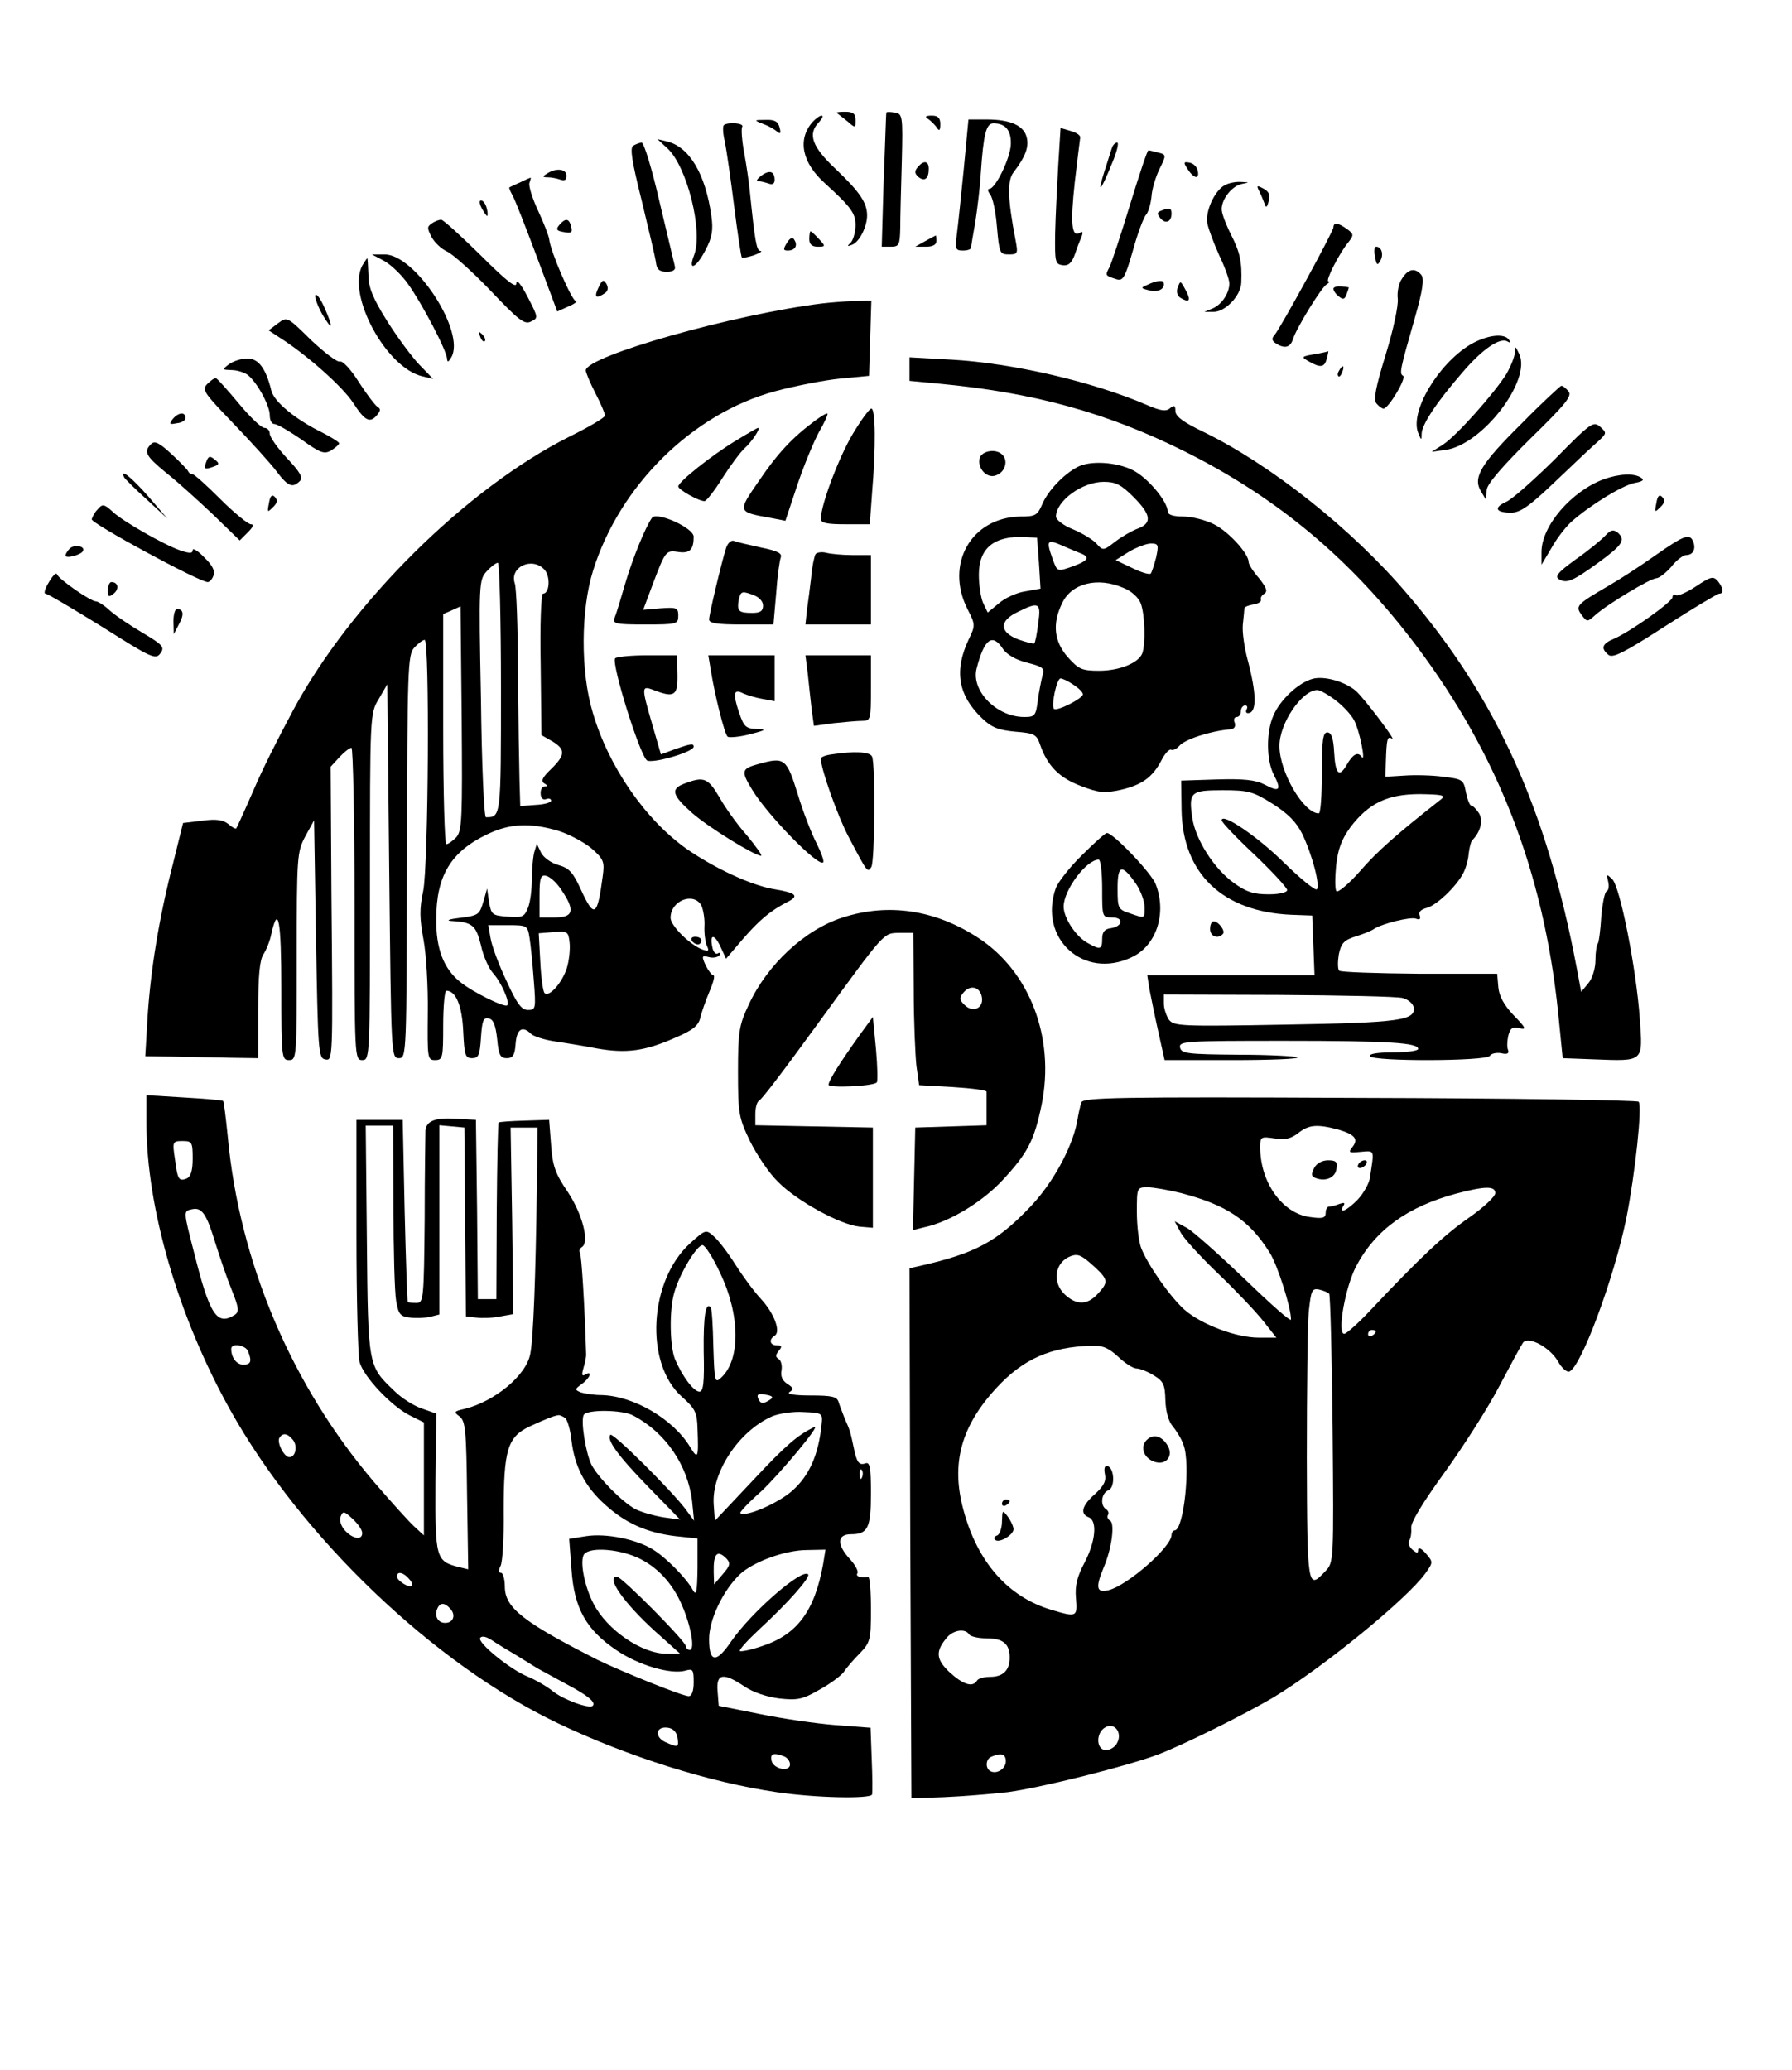 <?xml version="1.0" standalone="no"?>
<!DOCTYPE svg PUBLIC "-//W3C//DTD SVG 20010904//EN"
 "http://www.w3.org/TR/2001/REC-SVG-20010904/DTD/svg10.dtd">
<svg version="1.0" xmlns="http://www.w3.org/2000/svg"
 width="465pt" height="537pt" viewBox="0 0 465 537"
 preserveAspectRatio="xMidYMid meet">

<g transform="translate(0,537) scale(0.1,-0.1)"
fill="#000000" stroke="none">
<path d="M2171 5077 c2 -1 14 -11 27 -21 22 -19 22 -19 22 2 0 17 -6 22 -27
22 -14 0 -24 -1 -22 -3z"/>
<path d="M2300 5078 c-1 -2 -3 -81 -7 -175 l-5 -173 23 0 c22 0 24 4 25 48 0
26 2 103 4 172 3 121 2 125 -19 128 -11 2 -21 2 -21 0z"/>
<path d="M2108 5053 c-39 -45 -27 -105 32 -158 68 -62 80 -78 80 -109 0 -18
-6 -38 -12 -45 -11 -10 -10 -11 3 -6 19 7 39 47 39 76 0 33 -19 61 -81 120
-63 59 -74 92 -43 123 8 9 11 16 6 16 -5 0 -16 -8 -24 -17z"/>
<path d="M2409 5061 c7 -5 17 -15 22 -22 6 -10 9 -8 9 9 0 16 -6 22 -22 22
-17 0 -19 -3 -9 -9z"/>
<path d="M1979 5049 c14 -5 30 -14 37 -20 9 -8 11 -5 7 10 -4 16 -13 21 -37
20 -30 0 -30 -1 -7 -10z"/>
<path d="M2501 4933 c-7 -71 -15 -147 -18 -170 -5 -39 -4 -43 16 -43 11 0 21
3 21 8 0 4 5 34 11 67 5 33 12 89 14 125 7 103 14 130 33 130 31 0 46 -18 45
-54 -1 -36 -40 -116 -56 -116 -5 0 -4 -6 2 -14 7 -8 15 -46 18 -85 6 -67 7
-71 31 -71 23 0 24 2 17 38 -20 105 -22 153 -5 175 30 39 41 66 34 91 -7 30
-42 46 -103 46 l-48 0 -12 -127z"/>
<path d="M1878 5045 c-3 -4 -2 -23 3 -43 4 -20 15 -95 24 -167 9 -71 18 -131
20 -133 2 -2 16 1 32 6 15 6 23 11 16 11 -10 1 -14 24 -28 161 -2 19 -8 62
-14 94 -6 32 -8 63 -5 67 6 10 -39 13 -48 4z"/>
<path d="M2746 4941 c-3 -53 -7 -132 -8 -176 -1 -74 0 -80 19 -83 15 -2 23 5
31 25 5 15 13 37 18 47 5 14 4 17 -4 12 -21 -13 -25 23 -13 132 7 58 13 110
14 115 1 6 -10 13 -24 17 l-27 8 -6 -97z"/>
<path d="M1732 4985 c51 -47 93 -216 69 -277 -17 -44 6 -33 30 14 17 32 20 52
15 87 -15 109 -57 180 -115 194 l-25 6 26 -24z"/>
<path d="M1643 4992 c-9 -6 -3 -42 22 -142 18 -74 35 -146 37 -160 2 -19 9
-25 28 -25 17 0 24 5 21 15 -2 8 -20 84 -40 168 -19 83 -40 152 -46 152 -5 0
-15 -4 -22 -8z"/>
<path d="M2886 4988 c-3 -7 -11 -35 -20 -62 -20 -63 -10 -53 19 19 13 30 19
55 14 55 -5 0 -11 -6 -13 -12z"/>
<path d="M2932 4838 c-24 -79 -48 -151 -53 -161 -12 -22 -11 -22 17 -31 18 -6
23 2 44 75 12 44 28 86 34 92 6 7 12 28 14 47 1 19 11 52 21 72 18 36 17 37
-3 42 -12 3 -23 6 -26 6 -3 0 -24 -64 -48 -142z"/>
<path d="M2381 4936 c-8 -10 -8 -16 2 -25 16 -13 27 -5 27 21 0 21 -13 23 -29
4z"/>
<path d="M3082 4931 c16 -25 31 -27 26 -4 -2 10 -11 19 -21 21 -16 3 -17 1 -5
-17z"/>
<path d="M1420 4920 c-13 -8 -13 -10 2 -10 9 0 23 -3 32 -6 11 -4 16 -1 16 10
0 18 -27 21 -50 6z"/>
<path d="M1975 4914 c-10 -8 -14 -14 -8 -14 6 0 18 -3 27 -6 10 -4 16 -1 16 9
0 23 -13 27 -35 11z"/>
<path d="M1350 4897 c-14 -6 -26 -12 -28 -13 -2 -1 2 -10 8 -21 6 -10 34 -82
63 -159 l53 -142 29 13 c17 7 25 14 19 14 -10 1 -66 129 -69 161 -1 8 -14 42
-29 74 -15 32 -25 65 -22 72 3 8 4 14 3 13 -1 0 -13 -5 -27 -12z"/>
<path d="M3177 4889 c-26 -15 -50 -68 -44 -99 3 -15 17 -52 31 -83 15 -31 26
-63 26 -72 0 -26 -20 -55 -43 -65 l-22 -9 23 0 c31 -1 72 42 73 76 2 53 -3 78
-27 125 -13 26 -24 55 -24 65 0 27 27 61 53 66 20 4 20 4 -3 5 -14 1 -33 -3
-43 -9z"/>
<path d="M3268 4873 c5 -10 11 -25 14 -33 3 -10 6 -8 10 8 5 16 1 25 -14 33
-17 9 -18 8 -10 -8z"/>
<path d="M1250 4830 c6 -11 12 -20 14 -20 2 0 2 9 -1 20 -3 11 -9 20 -15 20
-5 0 -4 -9 2 -20z"/>
<path d="M3012 4823 c-10 -4 -10 -8 -1 -19 13 -16 29 -10 29 12 0 15 -6 16
-28 7z"/>
<path d="M1120 4790 c-12 -8 -12 -12 0 -35 8 -15 26 -31 39 -37 13 -5 64 -50
112 -100 75 -79 90 -91 107 -82 19 9 19 10 -9 64 -17 33 -29 47 -29 35 0 -14
-24 4 -93 73 -51 50 -97 92 -102 92 -6 0 -17 -4 -25 -10z"/>
<path d="M1451 4786 c-9 -11 -7 -15 12 -18 20 -4 23 -1 19 14 -5 22 -15 23
-31 4z"/>
<path d="M3460 4780 c0 -10 -135 -257 -152 -278 -9 -10 -8 -16 3 -23 22 -14
37 -11 44 11 9 29 73 133 87 142 7 4 9 8 5 8 -9 0 29 75 53 103 13 17 13 20
-5 33 -22 16 -35 18 -35 4z"/>
<path d="M2100 4750 c0 -14 7 -20 22 -20 20 0 21 1 3 20 -10 11 -20 20 -22 20
-1 0 -3 -9 -3 -20z"/>
<path d="M2042 4740 c-10 -16 -10 -20 2 -20 19 0 27 13 17 28 -4 8 -11 5 -19
-8z"/>
<path d="M2400 4744 l-25 -14 28 0 c17 0 27 5 27 15 0 8 -1 15 -2 14 -2 -1
-14 -7 -28 -15z"/>
<path d="M3568 4704 c4 -22 6 -24 14 -10 9 16 3 36 -11 36 -5 0 -6 -12 -3 -26z"/>
<path d="M997 4693 c18 -10 46 -37 62 -60 36 -50 101 -174 101 -194 1 -10 4
-8 11 4 38 65 -93 267 -173 267 l-33 0 32 -17z"/>
<path d="M940 4681 c-40 -76 61 -264 155 -287 l29 -7 -36 37 c-19 20 -57 71
-84 114 -37 59 -48 87 -48 119 -1 24 -2 43 -3 43 -1 0 -7 -9 -13 -19z"/>
<path d="M3638 4647 c-9 -12 -13 -36 -11 -52 2 -17 -11 -79 -31 -144 -26 -85
-33 -118 -24 -128 6 -7 14 -13 18 -13 13 0 60 79 51 85 -10 6 -9 13 30 149 21
73 25 103 17 113 -16 19 -34 16 -50 -10z"/>
<path d="M1553 4624 c-12 -25 -7 -30 16 -15 9 6 10 14 5 24 -8 13 -11 12 -21
-9z"/>
<path d="M2986 4635 c-28 -12 -28 -12 -5 -18 24 -7 44 4 38 21 -2 5 -16 4 -33
-3z"/>
<path d="M3056 4624 c-4 -10 -1 -21 6 -26 23 -14 29 -9 17 15 -16 30 -16 30
-23 11z"/>
<path d="M3460 4621 c0 -5 6 -14 14 -20 11 -9 15 -8 20 5 3 8 6 17 6 18 0 1
-9 2 -20 3 -11 1 -20 -2 -20 -6z"/>
<path d="M818 4604 c-2 -5 6 -27 18 -49 28 -47 30 -37 5 19 -10 22 -20 36 -23
30z"/>
<path d="M2135 4583 c-230 -28 -615 -137 -615 -174 0 -5 11 -32 25 -59 14 -27
25 -53 25 -58 0 -5 -42 -30 -93 -55 -265 -133 -565 -429 -715 -707 -44 -82
-80 -154 -102 -205 -23 -53 -43 -97 -47 -104 -2 -2 -11 3 -20 11 -14 11 -31
14 -68 9 l-50 -6 -26 -105 c-37 -144 -58 -276 -66 -397 l-6 -103 76 -1 c43 -1
109 -2 147 -3 l70 -1 0 125 c0 90 4 131 14 145 7 11 17 35 20 52 18 80 26 35
26 -141 0 -179 1 -186 20 -186 20 0 20 7 20 269 0 260 1 271 22 311 l23 42 5
-308 c5 -284 6 -309 23 -312 21 -4 21 -11 17 431 l-2 328 23 25 c12 13 26 24
31 24 4 0 8 -182 8 -405 0 -398 0 -405 20 -405 20 0 20 7 20 449 0 449 0 450
23 488 l22 38 5 -485 c5 -477 5 -485 25 -485 20 0 20 7 21 523 1 488 2 524 19
542 10 11 22 20 27 20 13 0 10 -585 -4 -652 -10 -46 -9 -72 1 -126 7 -37 12
-122 11 -189 -1 -118 -1 -123 19 -123 20 0 21 6 21 90 0 50 4 90 8 90 25 0 41
-39 44 -105 3 -62 5 -70 23 -70 17 0 20 8 23 53 3 44 6 53 20 50 12 -2 18 -17
22 -53 4 -42 8 -50 25 -50 16 0 21 8 23 38 3 38 18 47 40 25 6 -6 33 -15 59
-19 27 -4 77 -12 113 -19 75 -13 123 -7 202 28 45 19 60 31 65 51 3 14 14 45
24 69 10 23 15 42 10 42 -4 0 -13 12 -20 26 -11 24 -10 26 9 21 11 -3 23 0 27
5 3 6 1 8 -4 5 -6 -4 -13 4 -15 18 -7 34 7 32 23 -4 l13 -28 41 48 c44 51 73
76 118 99 32 16 24 24 -38 34 -59 11 -151 54 -222 103 -108 76 -204 214 -245
355 -32 106 -31 266 1 368 69 221 258 407 472 465 52 14 129 29 170 33 l74 7
3 98 3 97 -48 -1 c-26 -1 -61 -4 -78 -6z m-835 -997 c0 -337 0 -336 -39 -336
-5 0 -11 138 -13 308 -6 300 -5 308 15 330 11 12 24 22 29 22 4 0 8 -146 8
-324z m113 306 c16 -18 13 -62 -4 -62 -5 0 -8 -83 -6 -184 l2 -183 28 -16 c35
-21 34 -36 -3 -72 -22 -21 -27 -31 -18 -37 10 -6 10 -8 1 -8 -6 0 -11 -9 -10
-19 0 -11 6 -17 14 -14 7 3 13 1 13 -4 0 -5 -18 -10 -40 -11 l-40 -3 -2 68
c-1 37 -3 163 -4 278 0 116 -4 219 -8 231 -15 43 45 71 77 36z m-229 -694
c-10 -10 -21 -18 -26 -18 -4 0 -8 134 -8 298 l0 299 23 10 22 10 3 -290 c2
-259 1 -292 -14 -309z m264 17 c29 -9 68 -30 87 -46 32 -28 34 -35 29 -72 -14
-106 -22 -110 -57 -34 -20 44 -30 55 -58 63 -19 5 -39 20 -45 32 l-11 23 -7
-23 c-3 -13 -6 -44 -6 -70 0 -26 -4 -59 -10 -73 -9 -23 -14 -26 -52 -23 -41 3
-43 5 -49 38 l-5 35 -10 -35 c-10 -33 -13 -35 -60 -41 -27 -3 -38 -7 -24 -8
56 -3 65 -11 78 -63 6 -29 21 -61 31 -72 21 -23 45 -76 37 -84 -7 -6 -89 34
-121 60 -43 34 -64 86 -63 164 0 112 38 175 133 220 58 28 111 30 183 9z m9
-154 c36 -53 31 -71 -17 -71 l-40 0 0 56 c0 47 3 55 17 52 10 -2 28 -18 40
-37z m363 -40 c5 -11 9 -35 8 -53 -1 -18 2 -41 6 -51 7 -14 5 -16 -12 -10 -33
13 -82 62 -82 82 0 45 60 68 80 32z m-446 -83 c3 -18 8 -68 11 -110 6 -75 5
-78 -15 -78 -17 0 -29 17 -56 76 -20 42 -38 91 -41 110 l-6 34 51 0 c50 0 51
-1 56 -32z m97 -79 c-12 -38 -46 -77 -58 -65 -4 4 -9 40 -11 81 l-4 74 38 3
c37 3 39 1 42 -27 2 -16 -1 -46 -7 -66z"/>
<path d="M1795 2930 c3 -5 10 -10 16 -10 5 0 9 5 9 10 0 6 -7 10 -16 10 -8 0
-12 -4 -9 -10z"/>
<path d="M721 4531 l-24 -18 29 -19 c71 -45 165 -129 191 -170 30 -46 43 -53
62 -30 9 11 9 16 0 21 -6 4 -28 33 -48 64 -20 32 -42 56 -49 53 -7 -2 -40 23
-75 56 -62 61 -62 61 -86 43z"/>
<path d="M1246 4497 c3 -10 9 -15 12 -12 3 3 0 11 -7 18 -10 9 -11 8 -5 -6z"/>
<path d="M3815 4476 c-84 -51 -157 -174 -135 -229 8 -20 9 -20 9 -2 1 25 40
83 106 159 52 61 98 92 117 80 7 -4 8 -3 4 4 -12 19 -58 13 -101 -12z"/>
<path d="M3931 4455 c-1 -11 -11 -36 -22 -55 -32 -51 -129 -160 -164 -183
l-30 -19 37 5 c95 14 223 181 190 249 -10 21 -11 22 -11 3z"/>
<path d="M3410 4451 c-34 -6 -34 -7 -13 -19 30 -17 40 -15 46 8 3 11 4 19 4
19 -1 -1 -18 -5 -37 -8z"/>
<path d="M594 4425 c-18 -14 -18 -14 7 -15 14 0 32 -6 41 -12 25 -19 58 -80
58 -105 0 -13 5 -23 12 -23 7 0 38 -18 70 -40 50 -36 60 -39 78 -28 11 7 20
15 20 18 0 3 -19 15 -42 27 -72 35 -127 81 -134 110 -14 57 -33 83 -62 83 -16
0 -37 -7 -48 -15z"/>
<path d="M2360 4413 l0 -31 73 -7 c249 -23 438 -75 641 -176 242 -121 433
-281 601 -504 212 -282 330 -586 368 -950 l12 -120 80 -3 c132 -5 128 -8 120
106 -9 128 -51 343 -72 362 -14 13 -15 13 -10 -7 3 -12 1 -23 -4 -25 -5 -2
-11 -32 -14 -67 -2 -34 -6 -65 -9 -69 -3 -3 -6 -22 -6 -43 0 -21 -8 -47 -18
-59 l-19 -23 -12 64 c-78 411 -208 698 -440 969 -143 168 -354 335 -529 420
-52 25 -72 40 -72 54 0 14 -3 16 -14 7 -10 -9 -24 -7 -59 8 -141 61 -349 109
-508 118 l-109 6 0 -30z"/>
<path d="M3475 4409 c-4 -6 -5 -12 -2 -15 2 -3 7 2 10 11 7 17 1 20 -8 4z"/>
<path d="M538 4374 c-15 -15 -9 -23 68 -103 45 -47 96 -103 111 -123 30 -40
42 -45 61 -26 9 9 1 23 -33 59 -25 27 -45 55 -45 64 0 8 -6 15 -14 15 -8 0
-38 29 -67 64 -30 36 -56 65 -59 65 -3 1 -13 -6 -22 -15z"/>
<path d="M3948 4271 c-105 -104 -126 -139 -106 -174 l13 -22 3 25 c2 16 43 63
114 133 92 90 108 110 98 122 -7 8 -15 15 -19 14 -3 -1 -50 -44 -103 -98z"/>
<path d="M2212 4243 c-36 -61 -82 -183 -82 -219 0 -11 16 -14 64 -14 l63 0 6
83 c10 117 9 217 -2 217 -5 0 -27 -30 -49 -67z"/>
<path d="M449 4284 c-11 -14 -10 -16 9 -12 13 1 23 7 23 13 1 17 -17 16 -32
-1z"/>
<path d="M2114 4278 c-59 -44 -97 -85 -145 -156 -56 -81 -56 -80 33 -96 l36
-7 31 93 c17 51 43 113 56 137 14 24 24 46 22 48 -2 2 -17 -7 -33 -19z"/>
<path d="M4035 4179 c-55 -54 -112 -105 -127 -111 -33 -15 -27 -28 13 -28 24
0 48 17 117 83 48 46 97 92 110 103 21 20 22 21 4 37 -17 15 -24 11 -117 -84z"/>
<path d="M1908 4226 c-61 -37 -148 -106 -148 -118 0 -8 53 -38 68 -38 5 0 26
27 46 59 21 33 47 68 58 78 19 17 43 53 35 53 -2 0 -28 -15 -59 -34z"/>
<path d="M392 4218 c-20 -20 -14 -31 41 -76 29 -23 83 -72 121 -108 l68 -66
21 21 c14 14 17 21 8 21 -7 0 -43 29 -79 65 -36 36 -68 65 -73 65 -4 0 -9 3
-11 8 -2 4 -21 24 -44 45 -31 29 -43 34 -52 25z"/>
<path d="M2543 4184 c-8 -22 10 -49 32 -49 10 0 22 7 28 16 15 24 1 49 -28 49
-15 0 -28 -7 -32 -16z"/>
<path d="M536 4174 c-8 -21 -6 -23 17 -15 17 6 17 9 4 19 -12 10 -16 9 -21 -4z"/>
<path d="M2795 4158 c-36 -19 -76 -62 -90 -95 -13 -30 -18 -33 -57 -33 -128
-2 -197 -124 -137 -241 20 -39 20 -42 3 -77 -39 -82 -28 -146 35 -206 24 -23
42 -30 85 -34 50 -4 56 -7 65 -34 19 -55 50 -86 106 -107 47 -18 61 -19 103
-10 56 13 83 33 106 77 9 18 21 30 25 27 5 -2 14 2 21 10 14 17 82 39 132 43
11 1 15 7 12 17 -4 8 -1 15 5 15 6 0 11 7 11 15 0 8 5 15 11 15 5 0 7 -4 4
-10 -3 -5 -2 -10 3 -10 24 0 23 50 -1 140 -8 30 -14 71 -12 90 2 19 4 38 4 42
1 4 11 8 24 10 12 2 20 7 19 12 -2 5 2 12 9 16 9 6 5 16 -14 40 -15 17 -27 36
-27 42 0 22 -52 79 -90 98 -22 11 -57 20 -80 20 -26 0 -40 5 -40 13 0 26 -52
88 -90 107 -43 22 -113 26 -145 8z m146 -77 c46 -46 49 -68 12 -82 -16 -6 -42
-21 -59 -34 -31 -24 -32 -24 -49 -5 -9 10 -37 27 -61 37 -25 10 -44 25 -44 33
1 41 68 90 124 90 31 0 45 -7 77 -39z m-245 -172 l4 -66 -39 -7 c-22 -3 -53
-17 -69 -31 l-29 -24 -12 25 c-6 14 -11 46 -11 73 0 69 39 101 118 98 l33 -2
5 -66z m112 24 c20 -9 14 -18 -21 -31 -45 -16 -43 -16 -56 19 -17 48 -14 51
27 33 20 -9 43 -18 50 -21z m192 -9 c-5 -19 -11 -38 -14 -42 -4 -3 -25 3 -49
15 l-42 20 35 22 c19 11 45 21 56 21 20 0 21 -3 14 -36z m-85 -79 c21 -8 39
-25 45 -40 11 -29 13 -105 4 -130 -10 -25 -59 -45 -112 -45 -45 0 -53 4 -81
35 -36 41 -41 87 -15 140 24 52 92 69 159 40z m-221 -92 c-3 -27 -8 -50 -10
-52 -2 -2 -21 3 -41 10 -50 19 -51 48 -3 71 56 28 62 25 54 -29z m-91 -67 c10
-14 33 -28 62 -35 42 -11 46 -14 40 -34 -3 -12 -9 -41 -12 -64 -5 -40 -8 -43
-35 -43 -72 0 -138 68 -124 125 20 78 41 94 69 51z m182 -92 c14 -9 25 -20 25
-25 0 -11 -68 -45 -75 -38 -8 8 7 79 17 79 5 0 20 -7 33 -16z"/>
<path d="M322 4132 c2 -4 28 -30 58 -57 l54 -50 -49 57 c-44 50 -74 74 -63 50z"/>
<path d="M4162 4127 c-84 -31 -162 -121 -162 -189 l0 -33 25 42 c13 24 36 54
52 69 47 42 131 94 164 101 22 4 27 8 17 14 -18 12 -56 10 -96 -4z"/>
<path d="M698 4065 c-5 -25 -4 -25 10 -11 12 11 13 19 5 27 -7 7 -12 3 -15
-16z"/>
<path d="M4298 4065 c-5 -25 -4 -25 10 -11 12 11 13 19 5 27 -7 7 -12 3 -15
-16z"/>
<path d="M252 4047 c-6 -6 -12 -17 -14 -24 -3 -10 279 -163 301 -163 5 0 12 8
15 17 5 11 -3 27 -24 47 -16 17 -30 25 -30 19 0 -9 -8 -9 -32 -1 -43 15 -148
75 -174 99 -24 22 -28 23 -42 6z"/>
<path d="M1692 4027 c-17 -24 -50 -104 -70 -172 -11 -38 -23 -78 -27 -87 -6
-16 1 -18 79 -18 83 0 86 1 86 23 0 20 -4 22 -45 19 l-46 -4 25 67 c33 87 34
88 67 83 29 -4 39 6 39 40 -1 23 -95 65 -108 49z"/>
<path d="M4166 3981 c-10 -11 -44 -39 -77 -62 -47 -34 -56 -45 -43 -52 20 -11
35 -5 105 46 60 44 68 57 46 76 -11 8 -18 6 -31 -8z"/>
<path d="M4295 3929 c-38 -27 -92 -62 -120 -78 -84 -49 -88 -53 -71 -76 14
-19 15 -19 35 -1 31 28 144 96 159 96 7 0 25 14 39 30 13 17 31 30 38 30 18 0
26 15 19 34 -9 23 -22 19 -99 -35z"/>
<path d="M1884 3948 c-12 -38 -44 -172 -44 -185 0 -10 23 -13 84 -13 l83 0 7
80 c3 44 9 86 12 94 4 11 -9 17 -53 26 -31 7 -63 14 -69 17 -7 2 -16 -6 -20
-19z m96 -149 c0 -14 -7 -19 -28 -19 -36 0 -40 5 -35 34 5 22 8 23 34 14 18
-6 29 -17 29 -29z"/>
<path d="M181 3947 c-6 -6 -11 -14 -11 -18 0 -9 39 1 45 11 8 13 -22 19 -34 7z"/>
<path d="M2116 3932 c-3 -6 -9 -32 -11 -59 -3 -26 -8 -65 -11 -85 l-4 -38 85
0 85 0 0 90 0 90 -47 0 c-27 0 -58 3 -69 6 -12 3 -25 1 -28 -4z"/>
<path d="M127 3860 c-10 -16 -14 -30 -9 -30 5 0 71 -39 147 -86 128 -81 139
-86 151 -69 12 16 7 22 -47 54 -34 20 -72 46 -86 59 -13 12 -29 22 -34 22 -14
0 -96 57 -101 70 -2 6 -11 -3 -21 -20z"/>
<path d="M4401 3849 c-24 -16 -48 -26 -52 -23 -5 3 -9 1 -9 -5 0 -12 -110 -90
-152 -108 -31 -13 -35 -25 -14 -42 11 -9 42 7 146 74 73 47 137 85 141 85 13
0 11 14 -3 32 -12 14 -18 13 -57 -13z"/>
<path d="M280 3839 c0 -18 2 -19 15 -9 15 12 12 30 -6 30 -5 0 -9 -10 -9 -21z"/>
<path d="M450 3758 l1 -33 13 25 c14 25 13 40 -5 40 -5 0 -9 -15 -9 -32z"/>
<path d="M1596 3662 c-9 -16 62 -244 82 -264 11 -11 122 21 122 35 0 9 -7 8
-50 -7 l-35 -13 -22 76 c-29 100 -29 103 3 91 54 -21 63 -15 62 40 l-1 50 -78
0 c-43 0 -80 -4 -83 -8z"/>
<path d="M1845 3628 c10 -62 35 -162 43 -169 4 -3 30 -1 57 6 43 11 46 13 18
14 -28 1 -33 6 -46 45 -16 48 -13 60 12 47 9 -4 31 -11 49 -14 l32 -6 0 59 0
60 -86 0 -86 0 7 -42z"/>
<path d="M2096 3623 c3 -27 7 -68 10 -92 l6 -44 51 7 c29 3 62 6 75 6 21 0 22
4 22 85 l0 85 -85 0 -85 0 6 -47z"/>
<path d="M3406 3609 c-37 -10 -85 -55 -102 -96 -19 -43 -18 -117 2 -154 20
-39 14 -45 -25 -24 -24 12 -54 15 -124 13 l-92 -3 1 -77 c3 -164 106 -263 284
-271 l55 -2 3 -77 3 -78 -217 0 -217 0 6 -38 c4 -20 14 -70 23 -110 l16 -72
176 0 c96 0 172 3 169 7 -4 3 -73 7 -154 7 -132 1 -148 3 -151 19 -3 16 15 17
270 17 272 0 348 -5 348 -21 0 -5 -30 -9 -66 -9 -41 0 -63 -4 -59 -10 9 -14
302 -13 311 1 3 6 17 9 29 7 16 -4 22 -1 18 9 -3 7 -2 24 1 37 5 19 11 23 28
19 20 -5 18 0 -14 33 -25 26 -38 50 -40 73 l-3 35 -202 0 c-111 1 -204 4 -208
8 -4 4 -4 23 -1 42 6 29 13 37 44 47 20 6 42 15 47 19 21 14 94 32 109 27 10
-4 13 -1 10 8 -4 9 3 16 19 20 25 7 76 55 94 90 6 11 13 34 14 50 2 17 6 32 9
35 22 22 29 51 18 70 -7 11 -16 20 -20 20 -4 0 -10 15 -14 34 -6 33 -8 35 -59
41 -28 4 -74 5 -101 3 l-49 -3 1 35 c2 65 4 71 16 64 14 -9 -74 107 -94 124
-30 25 -83 39 -112 31z m60 -56 c19 -14 41 -38 48 -52 15 -29 31 -113 19 -94
-10 14 -23 6 -39 -22 -19 -33 -29 -23 -32 33 -2 37 -7 52 -18 52 -11 0 -14
-20 -14 -105 0 -58 -3 -105 -8 -105 -39 0 -102 107 -102 175 0 59 58 144 98
145 7 0 29 -12 48 -27z m-164 -268 c41 -26 62 -48 77 -78 26 -54 47 -134 38
-144 -4 -4 -42 27 -85 69 -70 69 -162 131 -162 110 0 -5 38 -45 85 -89 47 -45
85 -86 85 -92 0 -6 -20 -11 -48 -11 -39 0 -58 6 -91 30 -51 37 -98 111 -107
167 -10 68 -5 73 78 73 67 0 79 -3 130 -35z m438 12 c-116 -91 -167 -136 -211
-187 -29 -33 -57 -56 -61 -52 -4 4 -4 33 -1 66 5 44 14 68 37 100 48 63 97 86
181 86 57 -1 67 -3 55 -13z m-100 -516 c14 -4 26 -14 28 -23 7 -35 -34 -41
-332 -46 -272 -5 -290 -4 -303 13 -7 11 -13 29 -13 42 l0 23 298 -1 c163 -1
308 -4 322 -8z"/>
<path d="M2158 3413 c-16 -2 -28 -7 -28 -11 0 -27 44 -150 72 -203 50 -95 49
-93 59 -78 9 14 11 263 2 286 -5 13 -46 15 -105 6z"/>
<path d="M1968 3388 c-44 -12 -46 -18 -16 -67 40 -66 172 -201 184 -188 3 3
-5 25 -17 49 -12 23 -35 81 -49 128 -29 93 -34 97 -102 78z"/>
<path d="M1778 3338 c-39 -14 -35 -30 18 -77 42 -37 162 -111 179 -111 4 0
-13 24 -37 53 -25 28 -57 73 -72 100 -29 49 -40 53 -88 35z"/>
<path d="M2808 3152 c-32 -31 -62 -70 -68 -85 -47 -131 72 -240 197 -180 64
30 91 114 62 189 -10 28 -112 135 -127 133 -4 0 -33 -26 -64 -57z m52 -87 c0
-74 0 -75 26 -75 31 0 28 -23 -4 -28 -16 -2 -22 -10 -22 -28 0 -27 -5 -29 -38
-10 -30 16 -62 65 -62 94 0 43 59 122 91 122 5 0 9 -34 9 -75z m88 12 c12 -18
22 -45 22 -60 0 -31 2 -30 -39 -16 -30 10 -31 13 -31 65 0 61 11 64 48 11z"/>
<path d="M2187 2990 c-98 -31 -196 -122 -244 -226 -25 -53 -28 -70 -28 -174 0
-109 2 -119 31 -180 18 -36 50 -84 73 -106 48 -49 161 -111 211 -116 l35 -3 0
130 0 130 -152 3 -153 3 0 29 c0 16 4 32 10 35 8 5 55 66 154 202 174 239 168
232 209 233 l37 0 1 -147 c0 -82 4 -170 7 -198 l7 -50 88 -5 c48 -3 87 -8 87
-12 0 -5 0 -26 0 -48 l0 -39 -92 -3 -93 -3 -3 -133 -3 -133 28 7 c67 14 152
66 205 123 64 69 82 102 101 196 35 173 -31 346 -166 433 -111 72 -232 90
-350 52z m361 -208 c4 -28 -24 -40 -45 -19 -14 13 -14 19 -3 32 18 22 44 15
48 -13z"/>
<path d="M3140 2960 c0 -19 20 -27 33 -13 8 7 -11 33 -24 33 -5 0 -9 -9 -9
-20z"/>
<path d="M2230 2684 c-48 -67 -80 -117 -80 -128 0 -9 115 -4 125 6 3 2 2 42
-2 87 l-8 83 -35 -48z"/>
<path d="M380 2457 c0 -220 82 -502 217 -744 184 -330 528 -659 850 -813 182
-87 396 -154 568 -179 100 -15 244 -18 248 -6 1 6 1 47 -1 91 l-3 82 -92 7
c-51 4 -139 17 -197 29 l-105 21 -3 38 c-4 46 15 49 70 12 22 -15 58 -27 90
-31 46 -5 60 -3 103 22 28 15 56 36 64 46 7 11 26 33 42 49 27 28 29 35 29
114 0 47 -3 84 -7 84 -20 -3 -34 2 -28 10 3 5 -6 22 -20 37 -34 37 -33 64 3
64 44 0 52 16 52 107 0 66 -3 81 -14 77 -17 -6 -23 2 -31 42 -8 39 -10 45 -23
74 -5 14 -13 33 -16 43 -4 14 -17 17 -73 17 -43 0 -63 4 -54 9 11 7 10 11 -6
21 -13 9 -18 20 -15 35 2 13 -1 26 -8 30 -8 5 -8 10 1 21 9 11 8 14 -5 14 -18
0 -22 15 -6 25 17 10 -1 58 -35 95 -18 19 -48 60 -67 90 -19 30 -44 63 -56 73
-20 18 -21 18 -61 -18 -107 -97 -119 -311 -22 -398 35 -31 40 -41 41 -84 3
-76 1 -80 -19 -47 -44 73 -147 133 -230 135 -20 0 -44 4 -54 7 -16 7 -16 8 3
22 21 15 29 36 8 24 -8 -5 -9 0 -4 17 4 13 7 29 7 34 -4 134 -12 258 -16 265
-3 5 -1 11 5 15 20 12 2 84 -36 142 -33 48 -40 68 -44 123 l-5 65 -63 -2 c-35
-1 -66 -3 -68 -5 -2 -2 -4 -106 -5 -231 l-1 -227 -24 0 -24 0 -2 233 -3 232
-54 3 c-52 3 -75 -6 -77 -31 0 -7 -2 -110 -2 -229 -2 -211 -3 -218 -22 -218
-11 0 -21 1 -22 3 -1 1 -5 108 -8 237 l-5 235 -60 0 -60 0 0 -300 c0 -165 4
-313 8 -328 10 -38 82 -114 129 -138 l38 -19 0 -147 0 -146 -26 24 c-14 13
-61 65 -103 114 -215 252 -350 571 -380 897 -5 49 -10 90 -12 92 -2 2 -48 6
-101 9 l-98 6 0 -72z m641 -214 c0 -115 3 -226 7 -248 6 -35 11 -40 36 -43 16
-2 39 -1 52 2 l24 6 0 246 0 245 33 -3 32 -3 2 -245 2 -245 27 -3 c15 -2 43
-1 62 3 l34 6 -3 242 -4 242 35 0 35 0 -2 -160 c-3 -226 -9 -388 -17 -427 -10
-56 -93 -124 -171 -143 -27 -6 -28 -8 -13 -19 16 -12 18 -36 20 -205 l3 -192
-25 6 c-59 15 -61 23 -60 218 l2 180 -37 13 c-21 7 -53 27 -72 46 -68 65 -68
62 -71 391 l-3 297 35 0 36 0 1 -207z m-521 122 c0 -32 -5 -47 -15 -52 -21 -8
-24 -4 -31 50 -7 46 -6 47 20 47 24 0 26 -3 26 -45z m59 -220 c12 -38 31 -94
43 -123 18 -45 19 -55 7 -63 -46 -29 -65 0 -105 160 -29 112 -28 109 -6 114
26 6 38 -12 61 -88z m1309 -76 c53 -109 54 -227 3 -273 -16 -15 -17 -11 -20
82 -1 53 -4 99 -7 101 -13 14 -19 -23 -18 -115 2 -81 -1 -104 -11 -104 -15 0
-44 39 -63 83 -14 33 -16 129 -2 175 13 47 58 122 73 122 7 -1 27 -32 45 -71z
m-1224 -205 c10 -26 7 -34 -13 -34 -17 0 -31 18 -31 41 0 16 38 10 44 -7z
m1354 -125 c-18 -12 -25 -11 -31 4 -4 10 2 13 20 9 18 -3 21 -7 11 -13z m-355
-41 c84 -44 142 -129 153 -223 l5 -50 -22 30 c-37 49 -188 199 -195 193 -11
-12 19 -54 100 -137 l81 -83 -44 6 c-24 4 -56 13 -72 21 -34 18 -96 81 -114
115 -15 30 -29 116 -20 130 9 14 101 13 128 -2z m489 -23 c-8 -79 -32 -133
-76 -172 -37 -33 -123 -70 -135 -58 -2 2 22 28 54 56 51 48 158 177 138 167
-42 -20 -72 -45 -158 -137 l-100 -106 -3 42 c-6 83 65 191 152 229 17 7 54 13
81 11 49 -2 50 -3 47 -32z m-666 17 c6 -4 14 -30 17 -59 8 -67 35 -120 88
-167 52 -47 107 -72 182 -81 l57 -6 0 -77 c-1 -62 -3 -73 -12 -57 -16 30 -69
84 -103 105 -43 27 -122 43 -174 35 l-44 -7 6 -80 c7 -100 38 -156 117 -209
57 -39 140 -63 178 -53 20 6 22 3 22 -30 0 -23 -5 -36 -13 -36 -16 0 -172 63
-236 94 -193 98 -241 135 -241 190 0 20 -5 36 -10 36 -7 0 -7 6 -1 18 5 9 9
73 8 142 0 158 10 192 66 219 39 18 65 29 77 30 3 0 10 -3 16 -7z m-706 -57
c13 -16 7 -45 -9 -45 -14 0 -33 38 -26 50 9 14 21 12 35 -5z m1477 -97 c-3 -8
-6 -5 -6 6 -1 11 2 17 5 13 3 -3 4 -12 1 -19z m-1297 -145 c0 -19 -24 -16 -45
7 -10 11 -15 26 -11 36 6 15 9 14 31 -6 14 -13 25 -29 25 -37z m713 -63 c51
-23 92 -66 117 -125 23 -53 34 -115 20 -115 -5 0 -10 4 -10 9 0 13 -167 181
-179 181 -30 0 18 -68 97 -140 l67 -60 -35 0 c-65 0 -155 62 -190 130 -22 42
-35 104 -26 125 8 22 84 19 139 -5z m483 -17 c-22 -122 -67 -183 -158 -213
-29 -10 -55 -15 -58 -13 -3 3 20 28 51 57 73 67 133 135 126 142 -16 16 -146
-97 -199 -173 -39 -58 -58 -57 -58 5 0 51 37 128 81 169 35 32 117 62 173 62
l48 1 -6 -37z m-251 14 c11 -12 10 -18 -9 -40 l-23 -27 -1 32 c-1 48 9 59 33
35z m-827 -49 c19 -19 14 -30 -8 -18 -11 6 -20 15 -20 20 0 14 14 12 28 -2z
m112 -83 c13 -16 6 -35 -15 -35 -18 0 -28 17 -21 35 7 19 20 19 36 0z m170
-119 c19 -12 44 -27 55 -34 11 -6 46 -25 77 -42 53 -28 75 -46 66 -55 -9 -9
-79 17 -105 39 -15 12 -43 28 -62 36 -46 18 -133 89 -125 101 4 6 16 4 32 -7
15 -10 43 -27 62 -38z m418 -213 c4 -26 2 -27 -32 -12 -29 14 -24 42 8 37 13
-2 22 -12 24 -25z m276 -49 c9 -3 16 -13 16 -21 0 -21 -44 -12 -48 10 -4 18 6
21 32 11z"/>
<path d="M2806 2510 c-3 -8 -8 -31 -11 -50 -14 -70 -64 -160 -121 -220 -87
-91 -142 -121 -287 -154 l-27 -6 2 -688 3 -687 85 3 c47 2 121 8 165 13 89 12
312 68 391 98 70 27 222 103 297 147 130 78 349 257 396 323 20 28 20 29 1 51
-11 13 -20 17 -20 10 0 -10 -3 -10 -15 0 -8 7 -12 17 -8 24 4 6 6 21 5 32 -2
14 29 65 87 145 49 68 113 168 142 224 29 55 56 105 61 112 14 18 70 -12 91
-49 9 -16 22 -28 29 -26 30 10 116 241 148 397 23 116 42 293 32 303 -4 4
-330 9 -725 10 -631 3 -718 1 -721 -12z m666 -70 c44 -13 54 -25 37 -46 -11
-14 -9 -15 22 -12 37 3 35 7 24 -66 -2 -16 -17 -42 -32 -58 -27 -28 -51 -39
-37 -16 5 8 2 9 -10 5 -10 -4 -22 -7 -27 -7 -5 0 -9 -7 -9 -16 0 -14 -8 -16
-42 -11 -71 10 -128 90 -128 181 0 27 2 28 36 23 28 -5 43 -1 62 13 28 23 50
24 104 10z m-407 -165 c118 -31 177 -70 230 -155 20 -32 55 -141 55 -173 0 -7
-53 40 -118 103 -66 63 -133 123 -151 134 l-33 18 15 -28 c8 -16 53 -65 99
-109 46 -44 98 -99 116 -122 l34 -43 -46 0 c-58 0 -148 34 -192 72 -38 34 -96
117 -113 161 -6 16 -11 57 -11 93 0 63 0 64 28 64 15 0 54 -7 87 -15z m815 0
c0 -9 -30 -37 -67 -63 -65 -45 -128 -104 -256 -240 -32 -34 -63 -62 -69 -62
-19 0 3 122 31 175 50 95 134 155 261 189 73 19 100 20 100 1z m-1037 -194
c33 -31 33 -38 5 -68 -27 -29 -55 -29 -85 -1 -34 32 -26 85 17 100 18 6 27 2
63 -31z m606 -67 c3 -3 7 -161 9 -351 3 -345 3 -346 -19 -369 -46 -49 -47 -45
-48 294 0 174 2 345 5 379 6 55 8 61 26 58 12 -3 23 -7 27 -11z m121 -98 c0
-3 -4 -8 -10 -11 -5 -3 -10 -1 -10 4 0 6 5 11 10 11 6 0 10 -2 10 -4z m-668
-66 c17 -16 38 -30 47 -30 9 0 29 -8 45 -18 25 -15 29 -24 30 -64 1 -30 8 -55
19 -68 10 -12 23 -33 28 -48 19 -49 1 -222 -23 -222 -4 0 -8 -6 -8 -12 -1 -32
-115 -131 -163 -143 -32 -8 -35 6 -13 59 21 49 29 113 17 121 -6 3 -9 10 -6
15 3 5 1 11 -5 15 -16 10 -12 42 6 49 18 7 16 57 -2 63 -7 2 -10 -5 -7 -21 4
-18 -3 -31 -26 -52 -34 -30 -39 -51 -16 -60 23 -9 18 -63 -11 -118 -19 -36
-25 -60 -22 -92 4 -49 2 -50 -64 -30 -112 33 -192 124 -228 259 -33 121 -6
218 87 318 69 74 139 105 246 108 29 1 44 -6 69 -29z m-387 -720 c3 -5 23 -10
44 -10 44 0 61 -14 61 -50 0 -33 -17 -50 -51 -50 -15 0 -31 -4 -34 -10 -11
-18 -36 -10 -71 22 -36 34 -37 55 -6 91 17 19 47 23 57 7z m384 -281 c-5 -11
-19 -19 -29 -19 -26 0 -27 45 -2 59 24 14 45 -14 31 -40z m-289 -48 c0 -20
-25 -35 -41 -25 -13 8 -11 32 4 37 25 11 37 7 37 -12z"/>
<path d="M3410 2340 c-8 -16 -8 -22 4 -26 26 -10 51 1 54 24 3 18 -1 22 -22
22 -15 0 -30 -8 -36 -20z"/>
<path d="M3525 2350 c-3 -5 -2 -10 4 -10 5 0 13 5 16 10 3 6 2 10 -4 10 -5 0
-13 -4 -16 -10z"/>
<path d="M2975 1634 c-18 -19 -6 -49 24 -57 28 -7 45 16 32 41 -15 27 -38 34
-56 16z"/>
<path d="M2600 1469 c0 -5 5 -7 10 -4 6 3 10 8 10 11 0 2 -4 4 -10 4 -5 0 -10
-5 -10 -11z"/>
<path d="M2600 1423 c0 -17 -6 -33 -12 -36 -7 -2 -10 -7 -6 -11 9 -11 48 12
48 27 0 7 -7 22 -15 33 -14 18 -14 17 -15 -13z"/>
</g>
</svg>
